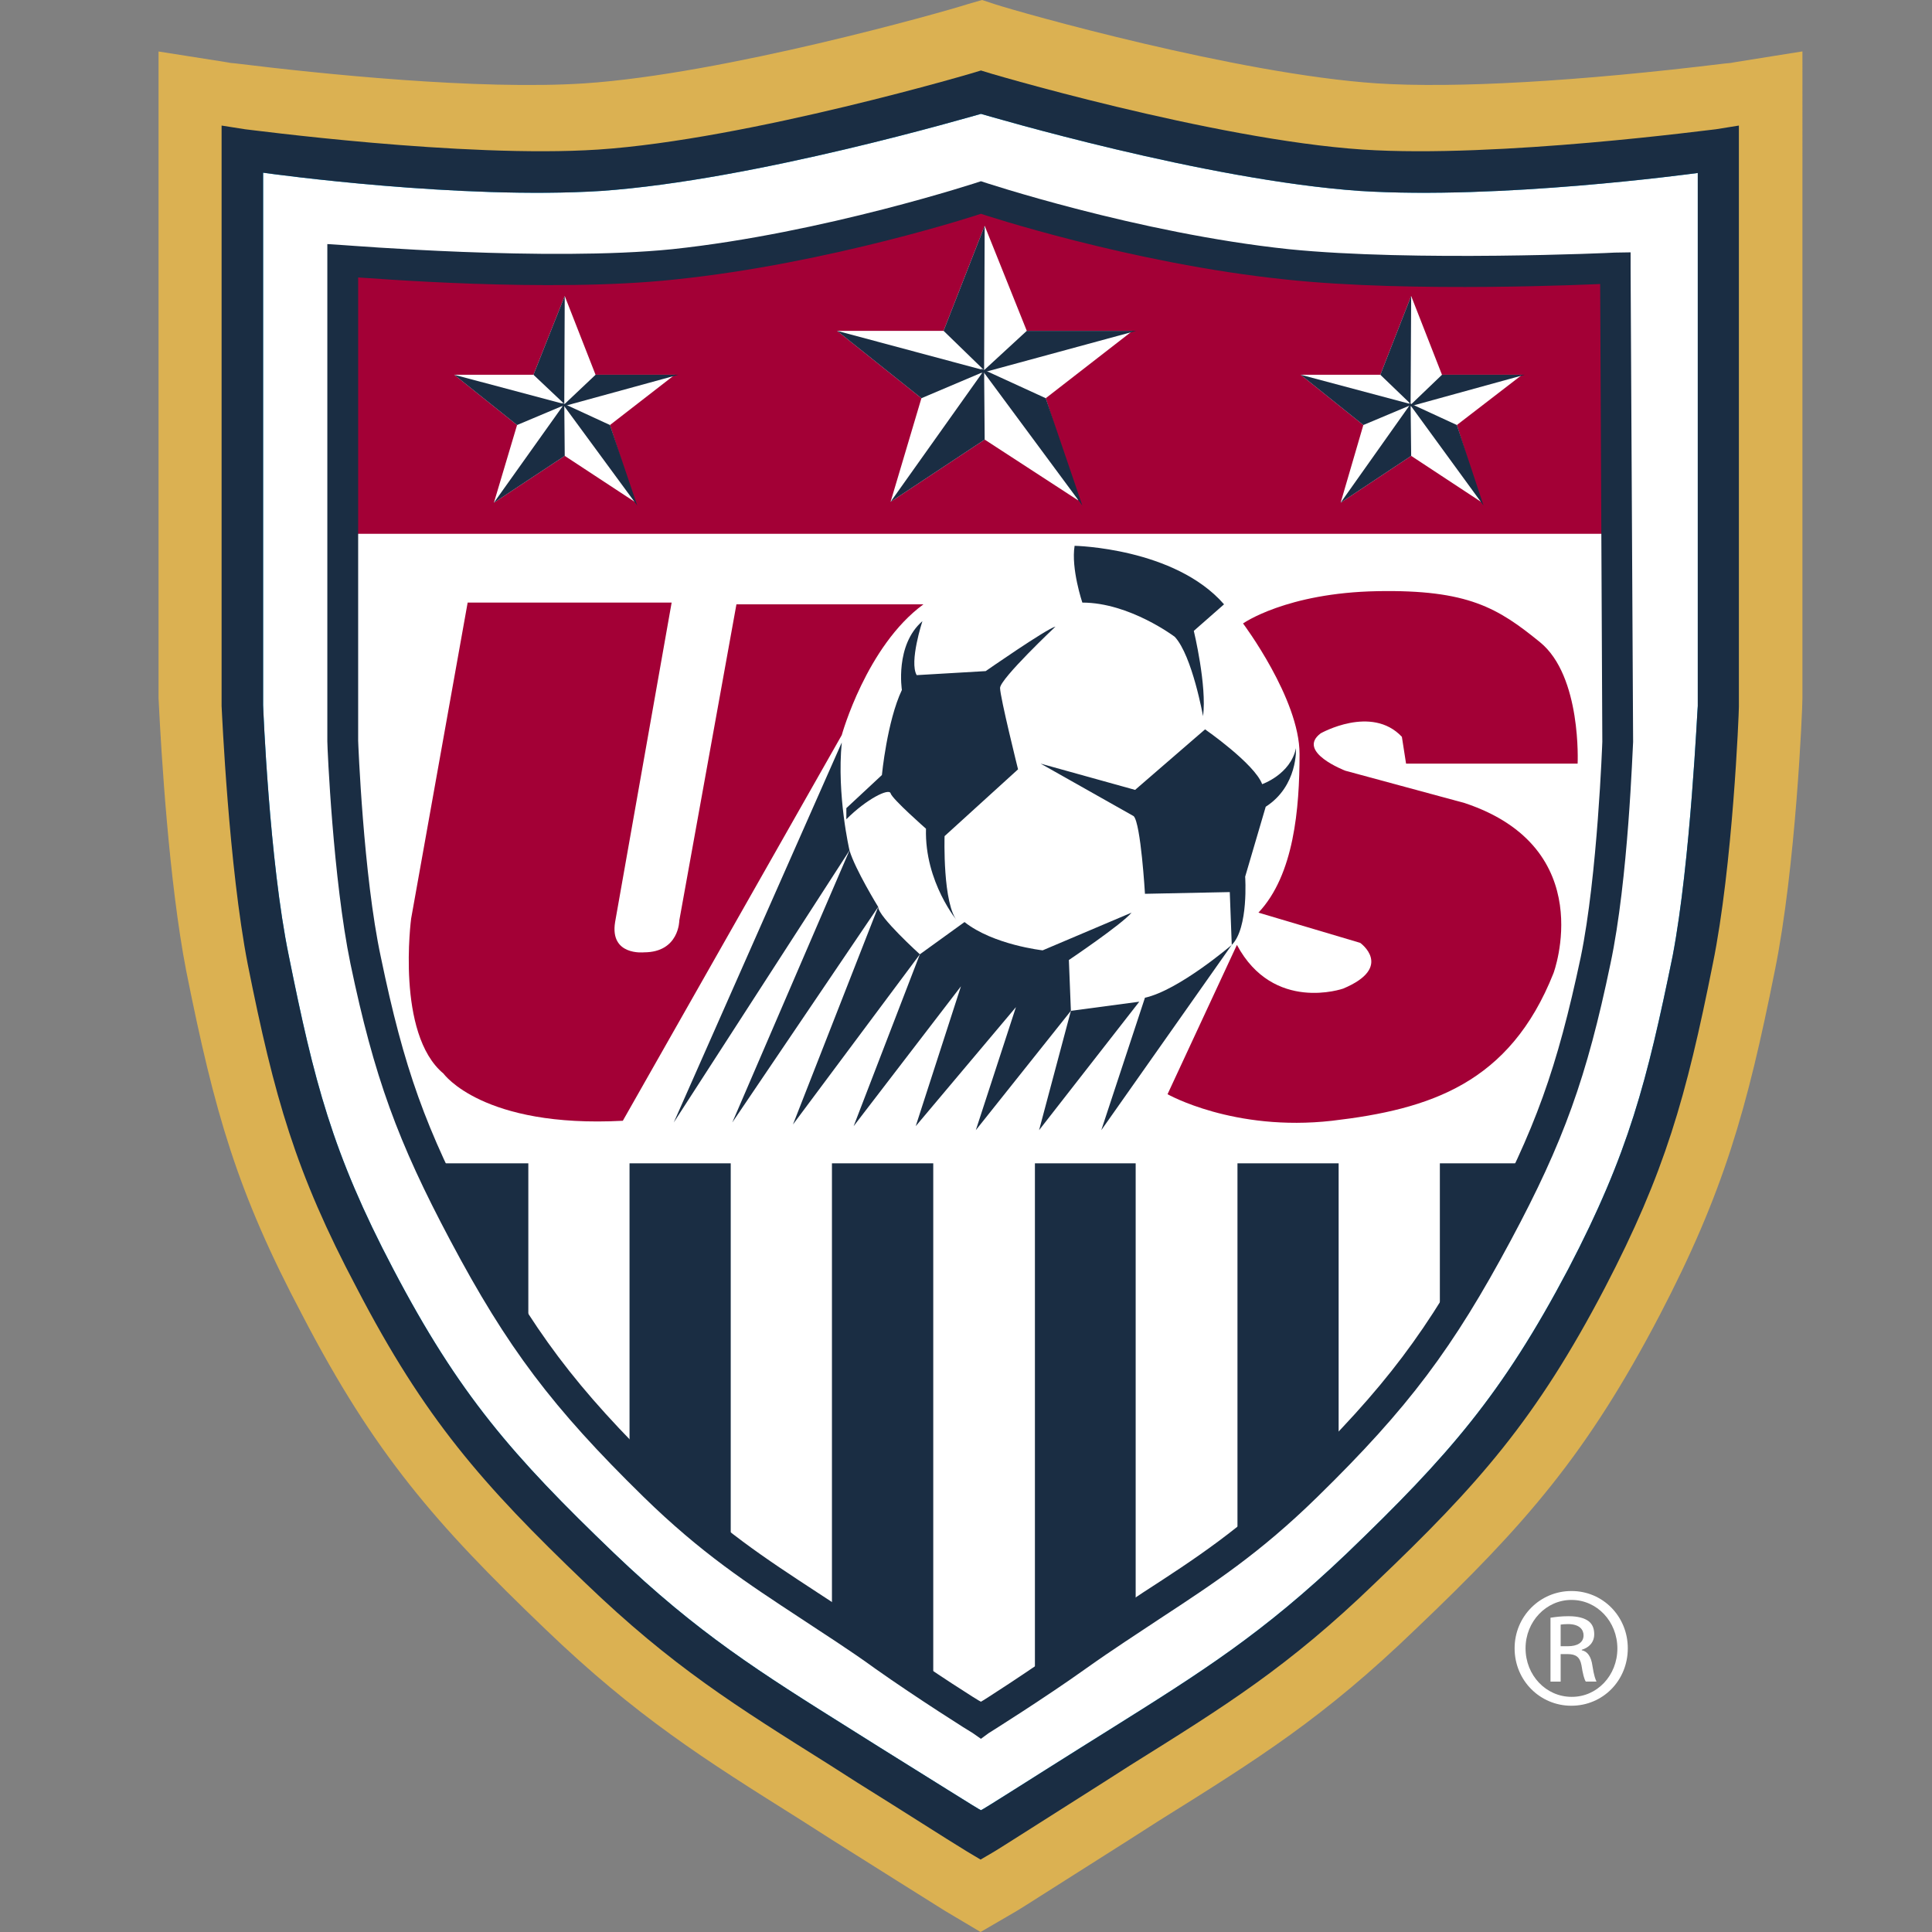 <?xml version="1.0" encoding="utf-8"?>
<!-- Generator: Adobe Illustrator 14.0.0, SVG Export Plug-In . SVG Version: 6.00 Build 43363)  -->
<!DOCTYPE svg PUBLIC "-//W3C//DTD SVG 1.1//EN" "http://www.w3.org/Graphics/SVG/1.1/DTD/svg11.dtd">
<svg version="1.1" id="Layer_1" xmlns="http://www.w3.org/2000/svg" xmlns:xlink="http://www.w3.org/1999/xlink" x="0px" y="0px"
	 width="501px" height="501px" viewBox="37.5 -34.5 501 501" enable-background="new 37.5 -34.5 501 501" xml:space="preserve">
<rect x="37.5" y="-34.5" width="501" height="501" fill="#808080" stroke="none"/>
<path fill="#00AEEF" d="M291.955-23.219c-0.696,0.306-62.076,18.417-102.107,21.1c-36.021,2.349-93.6-5.418-94.171-5.418
	l-6.274-0.99v154.81c0.111,1.986,1.912,42.722,6.957,68.828c7.131,35.644,12.76,55.581,29.052,86.355
	c18.115,34.872,33.472,52.382,60.997,78.736c23.306,22.386,40.059,32.744,65.264,48.582l7.393,4.725
	c12.489,7.767,23.453,14.844,29.087,18.284l3.682,2.193l3.003-1.75c0.953-0.443,17.56-11.132,29.637-18.728l7.377-4.725
	c25.367-15.838,42.06-26.196,65.261-48.582c27.669-26.354,43.026-43.864,61.264-78.736c16.033-30.774,21.65-50.711,28.788-86.355
	c5.315-26.106,6.954-66.842,6.954-68.6c0-0.229,0-148.708,0-148.708v-6.329l-6.169,0.99c-0.696,0-58.106,7.769-94.153,5.418
	C353.793-4.802,292.525-22.911,291.955-23.219"/>
<path fill="#DBB152" d="M288.502-33.443c-6.784,2.188-63.39,18.149-99.375,20.558c-27.543,1.8-68.568-2.471-90.572-5.176
	l-2.88-0.267l1.671,0.13l-18.73-2.945v167.694l0.045,0.867c0.648,13.3,2.657,46.721,7.107,69.739
	c7.369,36.846,13.176,57.375,30.115,89.352c18.644,35.9,34.523,54.158,63.063,81.481c23.611,22.676,41.146,33.697,65.424,48.949
	l1.556,0.979c-0.062-0.037,7.336,4.688,7.336,4.688c0.102,0.066,17.376,10.936,17.376,10.936l11.888,7.457
	c0.109,0.066,9.25,5.501,9.25,5.501s8.172-4.758,8.367-4.871c1.097-0.599,3.505-2.119,13.611-8.549l16.46-10.437
	c0.066-0.042,7.452-4.767,7.452-4.767c-0.094,0.066,0.582-0.368,0.582-0.368c25.621-16.001,42.545-26.576,66.351-49.546
	c28.522-27.172,44.452-45.403,63.324-81.494c16.611-31.867,22.623-53.282,29.816-89.234c5.448-26.751,7.163-67.721,7.163-70.724
	V-21.172l-18.654,2.979l1.695-0.134l-3.164,0.294c-37.966,4.643-70.033,6.467-90.288,5.148
	c-36.218-2.425-92.694-18.453-99.001-20.523l-3.326-1.092L288.502-33.443 M190.55,8.644c35.232-2.36,86.248-16.182,101.346-20.63
	C308.041-7,358.85,6.352,393.075,8.64c20.812,1.363,52.77-0.347,90.257-4.781c0,11.159,0,142.651,0,142.651
	c-0.076,4.217-1.874,42.528-6.743,66.456c-6.917,34.575-12.31,53.813-27.788,83.516c-17.558,33.588-31.815,49.886-59.13,75.906
	c-22.23,21.44-38.392,31.536-62.853,46.827l-0.679,0.428c-0.094,0.056-7.481,4.786-7.481,4.786
	c0.071-0.048-16.492,10.446-16.492,10.446s-7.301,4.62-10.305,6.518c-3.233-2.031-9.674-6.078-9.674-6.078L264.76,424.35
	c0.113,0.069-7.29-4.655-7.29-4.655c-0.059-0.038-1.625-1.027-1.625-1.027c-24.044-15.108-39.937-25.094-61.971-46.247
	c-27.291-26.137-41.5-42.456-58.89-75.921c-15.707-29.659-21.125-48.903-28.049-83.498c-4.288-22.202-6.233-56.62-6.732-66.636
	c0,0-0.004-0.18-0.015-0.351c0-0.512,0-131.019,0-142.155C123.684,6.644,162.913,10.442,190.55,8.644z"/>
<path fill="#FFFFFF" d="M291.874-4.972c2.407,0.666,58.115,17.176,98.233,19.984c36.248,2.301,85.407-4.366,87.653-4.657V148.57
	c-0.099,0.214-1.846,40.264-6.505,64.768c-6.662,32.502-11.324,51.086-27.061,81.214c-17.18,32.571-31.061,48.418-57.414,73.739
	c-21.87,20.87-37.716,30.79-61.704,45.824l-7.218,4.517c-11.688,7.325-25.68,16.283-25.984,16.283
	c-0.257,0-13.835-8.591-26.237-16.283l-7.189-4.517c-23.977-15.034-39.855-24.954-61.697-45.824
	c-26.392-25.321-40.23-41.168-57.298-73.739c-15.842-30.128-20.509-48.712-27.063-81.214c-5.07-24.504-6.657-64.554-6.657-64.99
	c0,0.222,0-138.064,0-138.064c2.402,0.364,51.294,7.03,87.686,4.731C233.395,12.204,289.364-4.306,291.874-4.972"/>
<path fill="#1A2D43" d="M291.874-16.221c-0.663,0.295-60.328,17.917-99.271,20.509c-35.017,2.287-90.989-5.265-91.533-5.265
	l-6.107-0.961v150.509c0.106,1.924,1.851,41.533,6.767,66.919c6.927,34.649,12.408,54.038,28.246,83.948
	c17.615,33.909,32.531,50.927,59.293,76.546c22.653,21.766,38.944,31.834,63.448,47.238l7.18,4.587
	c12.142,7.553,22.8,14.428,28.278,17.762l3.602,2.151l2.913-1.702c0.923-0.449,17.066-10.812,28.798-18.211l7.176-4.587
	c24.653-15.402,40.913-25.471,63.447-47.238c26.91-25.619,41.831-42.637,59.567-76.546c15.579-29.91,21.055-49.299,27.973-83.948
	c5.187-25.386,6.771-64.996,6.771-66.705c0-0.214,0-144.577,0-144.577v-6.146l-5.986,0.961c-0.672,0-56.485,7.553-91.542,5.265
	C351.99,1.695,292.439-15.926,291.874-16.221 M265.637,418.631l-7.189-4.517c-23.976-15.034-39.855-24.954-61.697-45.825
	c-26.392-25.321-40.23-41.169-57.298-73.738c-15.842-30.13-20.509-48.711-27.063-81.214c-5.07-24.505-6.657-64.556-6.657-64.991
	c0,0.223,0-138.065,0-138.065c2.402,0.365,51.294,7.031,87.686,4.731c39.976-2.809,95.946-19.318,98.457-19.984
	c2.407,0.666,58.117,17.176,98.235,19.984c36.245,2.301,85.406-4.366,87.653-4.657V148.57c-0.101,0.213-1.848,40.264-6.507,64.768
	c-6.662,32.502-11.323,51.086-27.058,81.214c-17.181,32.571-31.063,48.418-57.417,73.739c-21.87,20.87-37.714,30.79-61.702,45.824
	l-7.219,4.517c-11.689,7.325-25.681,16.283-25.984,16.283C291.618,434.915,278.039,426.324,265.637,418.631z"/>
<polyline fill="#A30036" points="127.604,33.595 126.271,103.923 456.596,103.923 456.453,35.007 415.024,34.859 391.453,36.19 
	357.587,32.41 320.27,24.796 292.698,16.346 264.555,23.157 228.99,32.856 195.154,34.711 163.182,35.598 127.604,33.595 "/>
<polyline fill="#1A2D43" points="331.999,267.163 331.999,385.095 320.27,392.132 305.872,402.044 305.872,267.163 331.999,267.163 
	"/>
<polyline fill="#1A2D43" points="384.63,267.163 384.63,342.97 374.127,353.478 358.397,366.356 358.397,267.163 384.63,267.163 "/>
<polyline fill="#1A2D43" points="436.091,267.163 419.688,295.738 410.88,310.841 410.88,267.163 436.091,267.163 "/>
<path fill="#A30036" d="M402.115,163.519h44.489c0,0,1.066-22.658-9.729-31.465c-10.924-8.884-18.655-13.694-42.24-13.252
	c-23.583,0.44-34.796,8.368-34.796,8.368s14.654,19.544,14.654,33.833c0,14.214-1.445,31.388-10.66,41.159l26.394,7.84
	c0,0,8.812,6.302-4.409,11.855c0,0-18.091,6.368-27.567-11.328l-17.99,38.719c0,0,17.207,9.764,42.642,6.888
	c25.46-2.96,46.114-9.709,57.445-38.278c0,0,12.104-32.431-23.057-44.12l-30.911-8.372c0,0-12.812-4.88-6.412-9.695
	c0,0,13.192-7.481,21.062,0.897L402.115,163.519"/>
<path fill="#1A2D43" d="M255.786,158.042l-43.564,98.532l45.569-70.55C257.791,186.023,254.456,171.737,255.786,158.042"/>
<path fill="#1A2D43" d="M257.791,186.023l-30.392,70.55l37.831-55.894C265.229,200.679,259.229,190.913,257.791,186.023"/>
<path fill="#1A2D43" d="M265.229,200.679l-22.096,56.415l32.902-44.126C276.036,212.967,265.229,203.198,265.229,200.679"/>
<path fill="#1A2D43" d="M287.615,204.605l-11.58,8.362l-17.171,44.566l27.826-36.269l-11.728,36.269l25.989-30.873l-10.404,31.909
	l24.653-30.942l-0.522-13.18c0,0,13.736-9.244,16.252-12.285l-23.055,9.778C307.875,211.939,295.105,210.529,287.615,204.605"/>
<polyline fill="#1A2D43" points="315.201,227.627 306.951,258.571 332.934,225.259 315.201,227.627 "/>
<path fill="#1A2D43" d="M334.407,224.223l-11.323,34.349l33.829-48.042C356.913,210.529,343.182,222.303,334.407,224.223"/>
<path fill="#1A2D43" d="M307.348,163.519l24.501,6.812l18.144-15.696c0,0,12.807,8.884,14.808,14.21c0,0,7.331-2.512,8.769-9.324
	c0,0,0.559,9.78-7.847,15.18l-5.33,18.132c0,0,0.929,13.328-3.478,17.697l-0.512-13.697l-21.995,0.446
	c0,0-1.068-18.214-2.923-20.137L307.348,163.519"/>
<path fill="#1A2D43" d="M316.162,107.036c0,0,25.982,0.518,38.752,15.175l-7.839,6.886c0,0,3.437,14.209,2.396,22.131
	c0,0-2.804-15.692-7.326-20.582c0,0-11.734-8.884-23.978-8.884C318.167,121.762,315.201,112.954,316.162,107.036"/>
<path fill="#A30036" d="M158.771,121.762l-14.657,81.953c0,0-4.002,29.913,8.407,40.2c0,0,10.097,14.144,46.488,12.221
	l56.776-100.018c0,0,6.399-23.1,21.179-33.906h-48.494l-14.81,81.954c0,0,0,8.292-9.18,8.292c0,0-8.916,0.963-7.472-7.852
	l14.66-82.845h-52.898"/>
<path fill="#1A2D43" d="M311.206,127.983c0,0-14.372,13.55-14.372,15.92c0,2.369,4.663,21.094,4.663,21.094l-19.054,17.327
	c0,0-0.564,17.839,3.439,22.206c0,0-8.656-10.215-8.258-24.131c0,0-8.77-7.699-9.178-9.183c-0.402-1.407-6.259,1.483-11.475,6.738
	v-2.886l9.22-8.585c0,0,1.331-13.926,5.184-22.065c0,0-1.848-11.627,5.32-17.839c0,0-3.474,10.594-1.479,13.996l17.892-1.046
	C293.106,139.531,308.833,128.576,311.206,127.983"/>
<path fill="#1A2D43" d="M291.874,20.936c0.412,0.156,38.945,12.884,78.916,17.031c32.914,3.556,81.138,1.185,81.659,1.185
	l0.559,118.669c0,0.071-1.225,34.72-5.597,55.888c-6.141,28.873-11.726,44.565-25.205,69.743
	c-14.508,27.234-25.43,41.749-48.642,64.477c-14.395,14.136-26.096,21.761-39.719,30.577c-5.993,3.995-12.244,8.07-19.43,13.176
	c-10.391,7.4-22.397,15.102-22.543,15.102c-0.257,0-12.366-7.699-22.766-15.102c-7.208-5.106-13.468-9.182-19.578-13.176
	c-13.472-8.816-25.208-16.441-39.604-30.577c-23.315-22.725-34.091-37.242-48.648-64.477c-13.424-25.178-19.019-40.87-25.013-69.743
	c-4.558-21.169-5.887-55.818-5.887-56.112c0,0.147,0-120.148,0-120.148c2.258,0.072,49.308,4.075,82.214,0.518
	C252.715,33.818,291.51,21.092,291.874,20.936v-8.439c-0.364,0.148-40.898,13.476-80.06,17.624
	c-32.239,3.257-84.507-1.042-85.03-1.042l-4.402-0.288v128.952c0,1.635,1.481,35.834,5.998,57.681
	c6.141,29.379,12.261,46.113,25.875,71.723c14.774,27.842,26.504,43.386,50.087,66.482c15.064,14.728,27.049,22.506,40.782,31.528
	c6,4.003,12.402,8.008,19.327,13.039c10.655,7.55,25.06,16.653,25.321,16.733l2.103,1.474l2.005-1.474
	c0.143-0.08,14.654-9.184,25.202-16.733c7.07-5.031,13.333-9.035,19.332-13.039c13.736-9.023,25.722-16.801,40.75-31.528
	c23.616-23.097,35.202-38.642,50.115-66.482c13.734-25.609,19.732-42.418,25.837-71.723c4.662-21.847,5.738-56.048,5.877-57.534
	c0-0.147-0.652-122.882-0.652-122.882v-4.072l-4.156,0.068c-0.512,0.074-52.227,2.374-84.462-0.883
	c-39.308-4.148-79.434-17.476-79.848-17.624L291.874,20.936"/>
<polyline fill="#FFFFFF" points="292.842,24.047 303.763,51.294 331.19,51.294 308.681,68.762 317.092,95.262 292.842,79.491 
	268.446,95.63 276.438,68.762 254.572,51.294 282.187,51.294 292.842,24.047 "/>
<polyline fill="#1A2D43" points="292.698,61.501 282.187,51.294 292.842,24.047 292.698,61.501 "/>
<polyline fill="#1A2D43" points="293.211,61.651 254.572,51.294 276.438,68.762 293.211,61.651 "/>
<polyline fill="#1A2D43" points="292.698,61.501 268.446,95.63 292.842,79.491 292.698,61.501 "/>
<polyline fill="#1A2D43" points="291.874,61.059 318.167,96.594 308.681,68.762 291.874,61.059 "/>
<polyline fill="#1A2D43" points="291.874,62.243 303.763,51.294 332.153,51.294 291.874,62.243 "/>
<polyline fill="#1A2D43" points="253.238,267.163 253.238,385.095 266.19,394.94 279.508,402.044 279.508,267.163 253.238,267.163 
	"/>
<polyline fill="#1A2D43" points="200.747,267.163 200.747,342.97 211.256,353.478 226.99,366.356 226.99,267.163 200.747,267.163 
	"/>
<polyline fill="#1A2D43" points="149.294,267.163 165.696,295.738 174.505,310.841 174.505,267.163 149.294,267.163 "/>
<polyline fill="#FFFFFF" points="403.44,42.258 411.429,62.686 432.209,62.686 415.29,75.716 421.539,95.63 403.44,83.715 
	385.155,95.85 391.037,75.716 374.795,62.686 395.449,62.686 403.44,42.258 "/>
<polyline fill="#1A2D43" points="403.296,70.235 395.449,62.686 403.44,42.258 403.296,70.235 "/>
<polyline fill="#1A2D43" points="403.704,70.391 374.795,62.686 391.037,75.716 403.704,70.391 "/>
<polyline fill="#1A2D43" points="403.296,70.235 385.155,95.85 403.44,83.715 403.296,70.235 "/>
<polyline fill="#1A2D43" points="402.777,69.943 422.208,96.594 415.29,75.716 402.777,69.943 "/>
<polyline fill="#1A2D43" points="402.777,70.978 411.429,62.686 432.873,62.686 402.777,70.978 "/>
<polyline fill="#FFFFFF" points="183.945,42.258 191.938,62.686 212.48,62.686 195.677,75.716 202.083,95.63 183.945,83.715 
	165.583,95.85 171.584,75.716 155.293,62.686 175.835,62.686 183.945,42.258 "/>
<polyline fill="#1A2D43" points="183.829,70.235 175.835,62.686 183.945,42.258 183.829,70.235 "/>
<polyline fill="#1A2D43" points="184.237,70.391 155.293,62.686 171.584,75.716 184.237,70.391 "/>
<polyline fill="#1A2D43" points="183.829,70.235 165.583,95.85 183.945,83.715 183.829,70.235 "/>
<polyline fill="#1A2D43" points="183.166,69.943 202.741,96.594 195.677,75.716 183.166,69.943 "/>
<polyline fill="#1A2D43" points="183.166,70.978 191.938,62.686 213.403,62.686 183.166,70.978 "/>
<path fill="#FFFFFF" d="M445.035,378.079c8.116,0,14.579,6.589,14.579,14.843c0,8.373-6.463,14.905-14.641,14.905
	c-8.118,0-14.711-6.532-14.711-14.905c0-8.254,6.593-14.843,14.711-14.843H445.035 M444.974,380.39
	c-6.529,0-11.873,5.605-11.873,12.533c0,7.054,5.344,12.598,11.935,12.598c6.605,0.062,11.878-5.544,11.878-12.536
	c0-6.988-5.272-12.594-11.878-12.594L444.974,380.39L444.974,380.39z M442.203,401.564h-2.635v-16.562
	c1.382-0.198,2.697-0.393,4.675-0.393c2.512,0,4.16,0.524,5.152,1.252c0.988,0.729,1.514,1.842,1.514,3.429
	c0,2.176-1.449,3.493-3.235,4.022v0.13c1.449,0.269,2.438,1.587,2.771,4.026c0.394,2.574,0.793,3.562,1.056,4.095h-2.771
	c-0.397-0.533-0.797-2.048-1.124-4.218c-0.391-2.119-1.445-2.908-3.562-2.908h-1.841V401.564z M442.203,392.392h1.907
	c2.181,0,4.033-0.792,4.033-2.831c0-1.454-1.058-2.908-4.033-2.908c-0.854,0-1.456,0.067-1.907,0.134V392.392z"/>
</svg>
